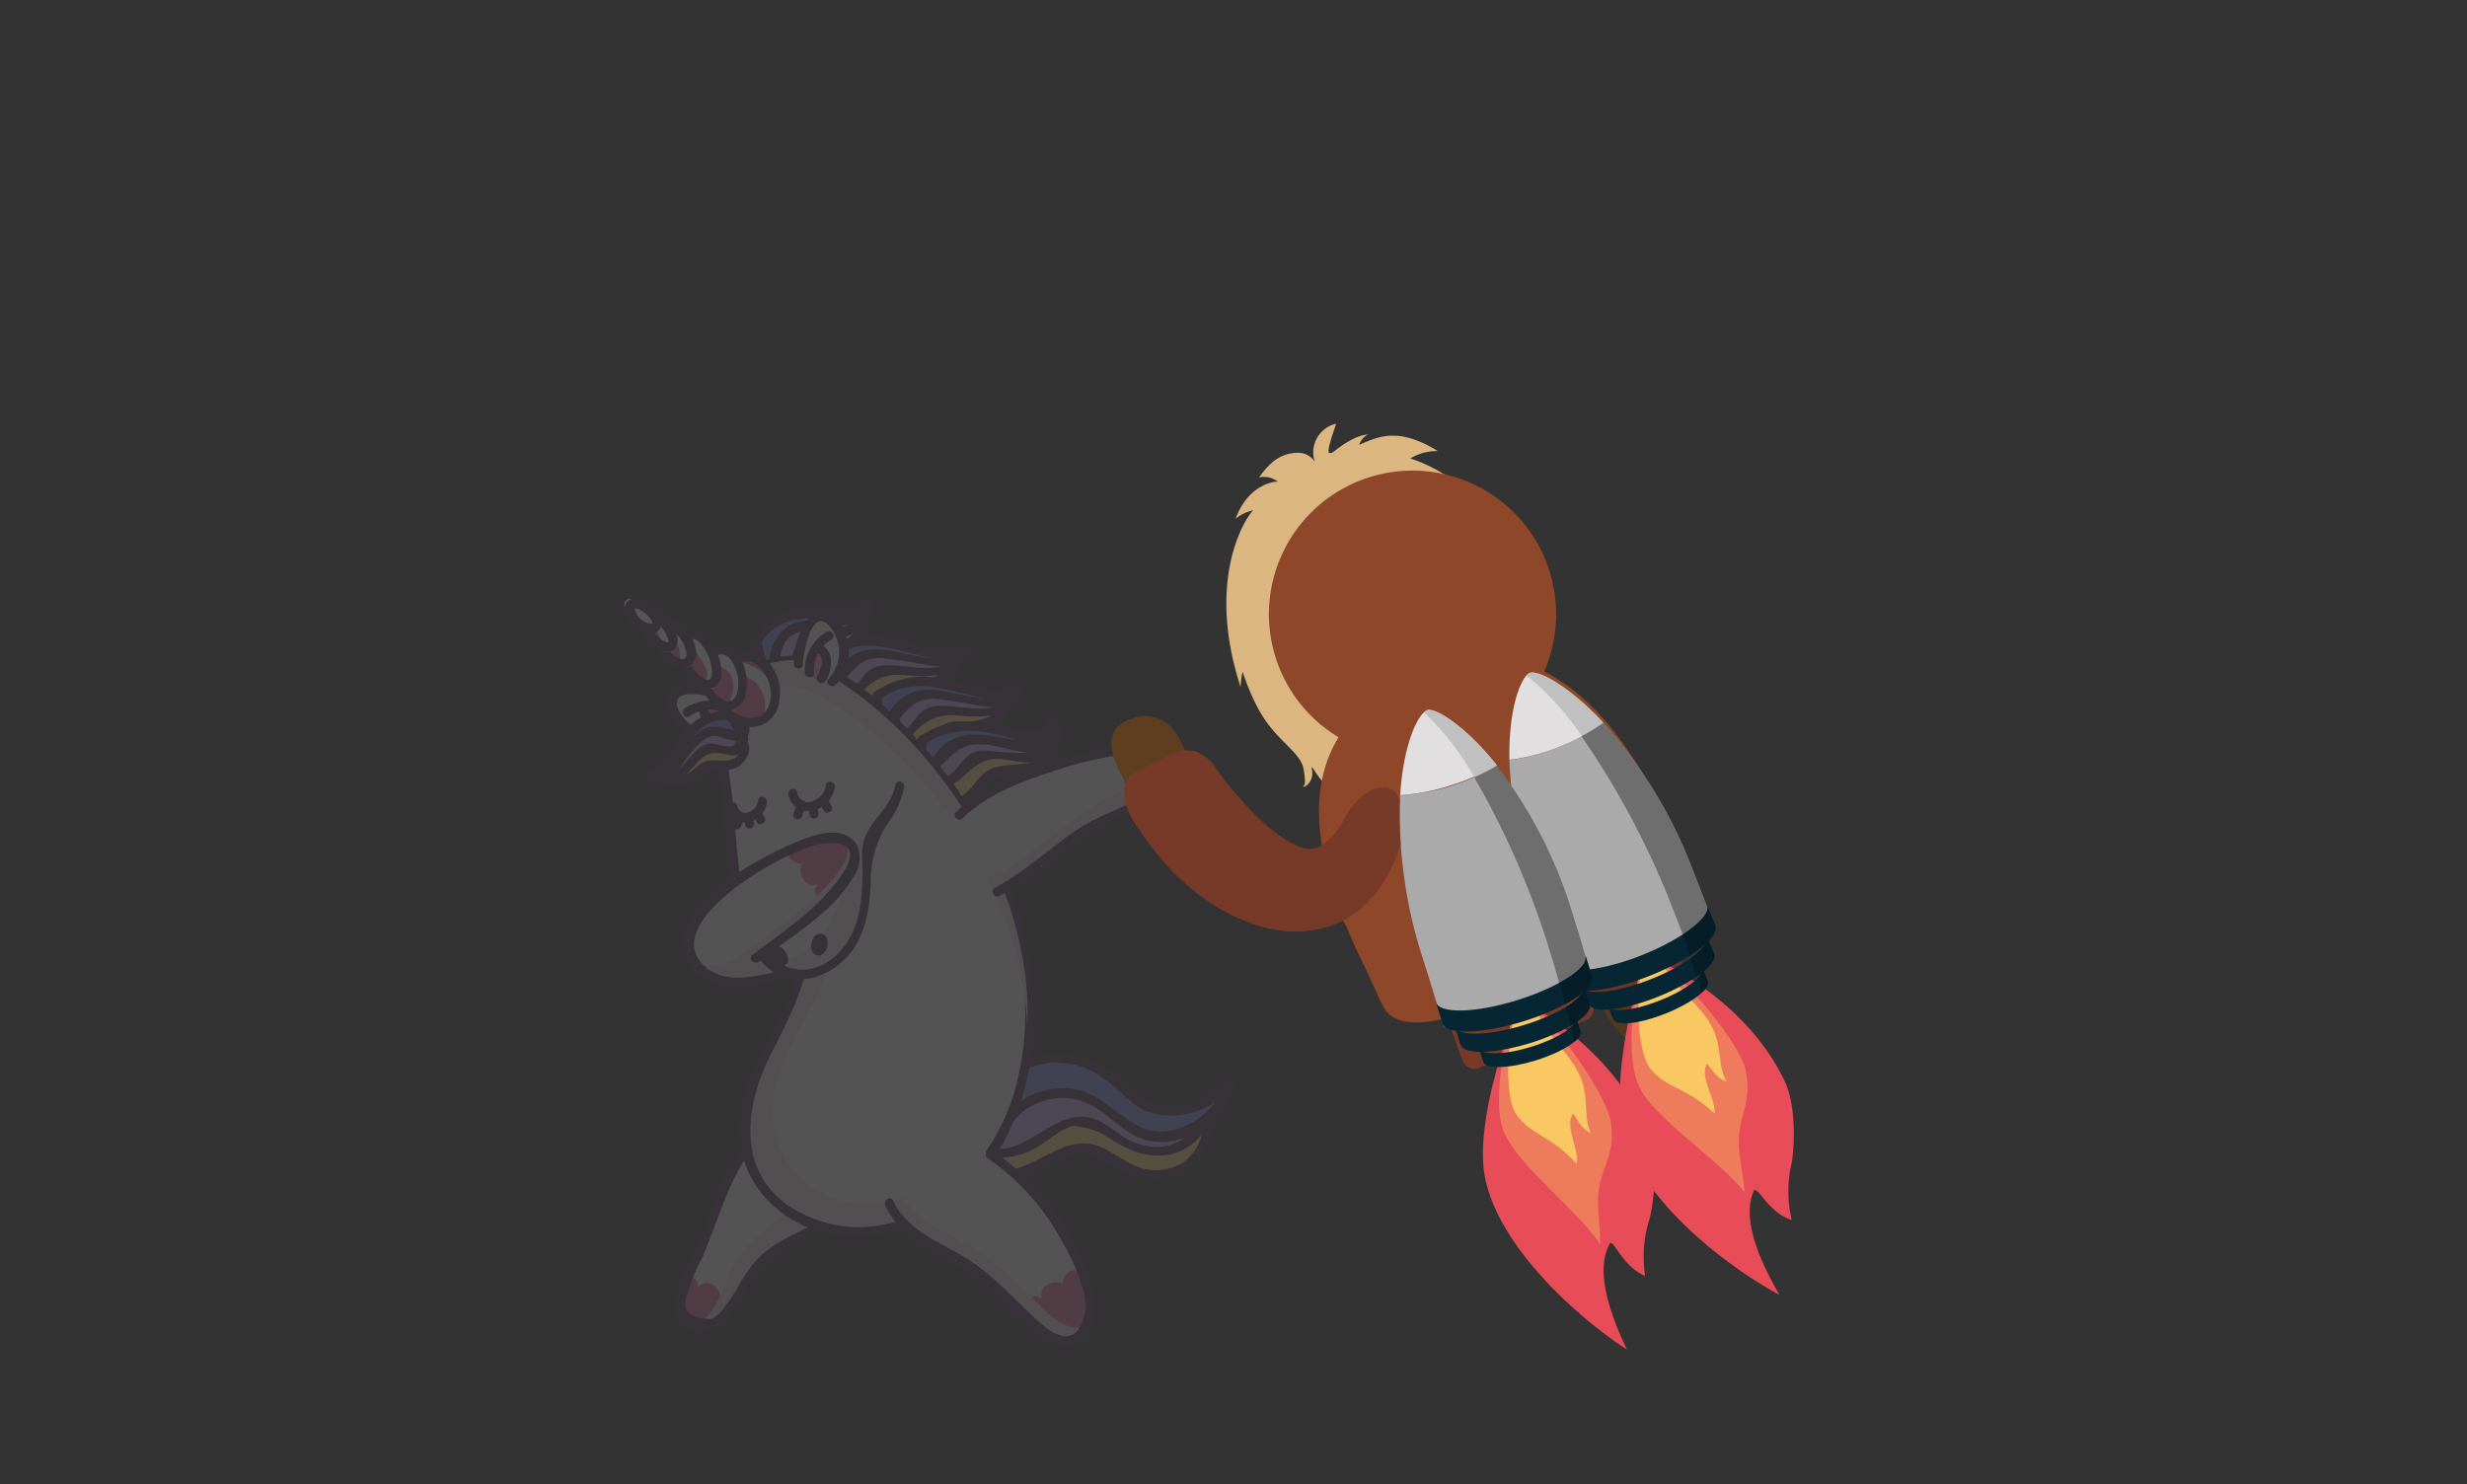 <svg id="Layer_3" data-name="Layer 3" xmlns="http://www.w3.org/2000/svg" viewBox="0 0 251 151"><rect x="0" y="0" width="251" height="151" fill="#333333" stroke="none"/><defs><style>.cls-1{opacity:0.17;}.cls-2{fill:#ffdc8e;}.cls-3{fill:#4d2d54;}.cls-4{fill:#d1a7f1;}.cls-5{fill:#8190eb;}.cls-6{fill:#fbf5f9;}.cls-7{fill:#e16d90;}.cls-8{fill:#f0d9e9;}.cls-9{fill:#ff9aa5;}.cls-10{fill:#fff;}.cls-11{fill:#54371d;}.cls-12{fill:#5e3e21;}.cls-13{fill:#dcb680;}.cls-14{fill:#6d3325;}.cls-15{fill:#783a28;}.cls-16{fill:#8f4729;}.cls-17{fill:#e84c59;}.cls-18{fill:#ee7b5c;}.cls-19{fill:#f9c862;}.cls-20{fill:#062633;}.cls-21{fill:#abaaaa;}.cls-22{fill:#e1dfe0;}.cls-23{fill:none;}.cls-24{fill:#041d26;}.cls-25{fill:#6e6e6e;}.cls-26{fill:silver;}</style></defs><title>Egle</title><g class="cls-1"><path class="cls-2" d="M81.34,69.53a2.4,2.4,0,0,0,1.19-1.18,6.26,6.26,0,0,1,.72-1.44,2.88,2.88,0,0,1,1.36-.83,11.26,11.26,0,0,0,1.88-.73A3,3,0,0,0,87.69,64,5.38,5.38,0,0,0,88,62.75c.06-.36.11-.73.16-1.1a7.6,7.6,0,0,1-3.57,2.29,14.62,14.62,0,0,0-2.86.56,5.2,5.2,0,0,0-2.1,2.06q-.34.52-.66,1a1.56,1.56,0,0,0-.3,1.22C79,69.74,80.63,69.86,81.34,69.53Z"/><path class="cls-3" d="M81.58,69.94a4.24,4.24,0,0,0,1.56-1.87c.83-1.47,2-1.5,3.28-2.14,1.69-.84,2-2.41,2.2-4.16a.47.47,0,0,0-.35-.57.46.46,0,0,0-.43.12,7.56,7.56,0,0,1-3.37,2.17,18.41,18.41,0,0,0-2.85.56,6.77,6.77,0,0,0-2.88,3.06c-1.23,2.15.51,3.59,2.73,2.87.56-.18.32-1.08-.25-.89-.75.24-2.06.36-1.84-1.24a3.78,3.78,0,0,1,.66-1,5.18,5.18,0,0,1,4-2.3A8.2,8.2,0,0,0,88.46,62l-.78-.45A6.5,6.5,0,0,1,87,64.21c-.69,1.14-2,1.08-3.1,1.62-1.49.75-1.45,2.45-2.82,3.3A.47.47,0,0,0,81.58,69.94Z"/><path class="cls-4" d="M80.09,68.63c1.07-.71.64-2.13,1.45-3A2.48,2.48,0,0,1,82.81,65c.77-.21,1.57-.3,2.35-.48a5.17,5.17,0,0,0,2.18-1,2.48,2.48,0,0,0,.91-2.14,3,3,0,0,1-1.59,1.21,9.46,9.46,0,0,1-2.86.11,11.77,11.77,0,0,0-2.22.22,4.75,4.75,0,0,0-.83.19,4.26,4.26,0,0,0-.88.44,6,6,0,0,0-1.5,1.42,3.83,3.83,0,0,0-.82,2.9,1.15,1.15,0,0,0,.89,1A2.42,2.42,0,0,0,80.09,68.63Z"/><path class="cls-3" d="M80.42,69c.67-.61.65-1.1,1-1.88.86-1.94,2.71-1.75,4.46-2.31a3.58,3.58,0,0,0,2.84-3.42c0-.37-.54-.66-.8-.33-1.57,2-4.65.9-6.88,1.5a5.67,5.67,0,0,0-3.41,2.71c-1.32,2.35-.18,5.07,2.7,3.77.54-.24.07-1-.47-.8-.63.46-1.08.34-1.37-.36-.77-.56-.79-1.27,0-2.14a5,5,0,0,1,1.67-1.77,7.4,7.4,0,0,1,4-.78c1.79,0,3.25,0,4.42-1.47l-.79-.33a3.38,3.38,0,0,1-2.17,2.49,17.84,17.84,0,0,1-1.76.39,5.79,5.79,0,0,0-2.18.65c-1.24.84-.87,2.43-1.92,3.39C79.32,68.71,80,69.35,80.42,69Z"/><path class="cls-5" d="M77.08,65.08a4.13,4.13,0,0,1,1.14-1.35,8.12,8.12,0,0,1,5.11-1.49c.92.07,1.85.1,2.77.08A3,3,0,0,0,88.44,61a2,2,0,0,1-1,1.64,3.54,3.54,0,0,1-1.27.39,30,30,0,0,1-3,.33,5.85,5.85,0,0,0-2.88.79,4.15,4.15,0,0,0-1.52,2.59,4.41,4.41,0,0,1-.24,1,1,1,0,0,1-.8.63A.82.82,0,0,1,77,68,2.91,2.91,0,0,1,77.08,65.08Z"/><path class="cls-3" d="M77.48,65.35c1.83-2.88,5-2.47,7.93-2.51a4,4,0,0,0,3.43-1.54L88,60.91c-.56,2.86-5.61,1.59-7.62,2.7a3.88,3.88,0,0,0-1.48,1.5,5,5,0,0,0-.43,1l-.15.58c-.1,1.19-.38.74-.83-1.34.23-.55-.57-1-.8-.47-.48,1.1-.88,2.73.17,3.67a1.29,1.29,0,0,0,1.81,0A1.26,1.26,0,0,0,79,68.1c.54-1,.27-2.32,1.23-3.16,1.4-1.24,3.55-1,5.29-1.26s3.06-.59,3.44-2.49a.47.47,0,0,0-.85-.36c-1.49,2-5.34.72-7.52,1.31a6.28,6.28,0,0,0-3.84,2.74C76.35,65.35,77.16,65.82,77.48,65.35Z"/><path class="cls-2" d="M87.55,72.07a2.94,2.94,0,0,0,1.72-.81,6.3,6.3,0,0,1,1.24-1.18,3.78,3.78,0,0,1,1.81-.4,14.3,14.3,0,0,0,2.36-.1,3.44,3.44,0,0,0,1.77-.94,4.82,4.82,0,0,0,.76-1.14l.51-1a9.71,9.71,0,0,1-4.78,1.16,22.1,22.1,0,0,0-3.44-.31,6.25,6.25,0,0,0-3,1.37c-.37.26-.72.54-1.07.82s-.73.64-.7,1.08C84.76,71.58,86.63,72.17,87.55,72.07Z"/><path class="cls-3" d="M87.67,72.52a5.09,5.09,0,0,0,2.12-1.17,4.34,4.34,0,0,1,2.53-1.24A18.55,18.55,0,0,0,94.68,70c1.88-.38,2.64-1.71,3.44-3.33a.46.46,0,0,0-.18-.64.47.47,0,0,0-.46,0,10.1,10.1,0,0,1-5.35,1,11.57,11.57,0,0,0-2.69-.19,8.05,8.05,0,0,0-4.61,2.59c-1.63,1.92,1,3.09,2.72,3.09a.47.47,0,0,0,0-.94c-.41,0-1.49,0-1.76-.38-.89-1.13.56-1.89,1.25-2.33,1.73-1.09,3.06-1,5-.87a11.07,11.07,0,0,0,5.88-1.13l-.64-.64c-.78,1.58-1.11,2.53-3.41,3-.76.14-1.57-.07-2.34.08-1.77.32-2.39,1.94-4.14,2.34C86.84,71.75,87.09,72.65,87.67,72.52Z"/><path class="cls-4" d="M86.38,70.84c1.43-.37,1.36-1.86,2.55-2.47a3.35,3.35,0,0,1,1.65-.27c1,0,1.9.17,2.85.22A6.71,6.71,0,0,0,96.21,68a2.47,2.47,0,0,0,1.68-1.76,3.9,3.9,0,0,1-2.19.7,13.06,13.06,0,0,1-3.32-.73,16.52,16.52,0,0,0-2.61-.43,5.6,5.6,0,0,0-1-.06,4.83,4.83,0,0,0-1.14.17,7.26,7.26,0,0,0-2.14.92,3.58,3.58,0,0,0-1.8,2.53,1.15,1.15,0,0,0,.72,1.26A3.26,3.26,0,0,0,86.38,70.84Z"/><path class="cls-3" d="M86.61,71.24a5,5,0,0,0,1.54-1.31c2.39-2.08,4-.89,6.7-1.17,1.63-.17,3-.78,3.49-2.39a.46.46,0,0,0-.68-.52c-2.55,1.5-5.63-.5-8.39-.56A6.84,6.84,0,0,0,84.54,67c-2.37,2.19-1.22,4.48,1.84,4.33.59,0,.6-1,0-.93l-.66-3.14.67-.38a5.12,5.12,0,0,1,2.38-.65,14.34,14.34,0,0,1,4.72.83,5.7,5.7,0,0,0,4.64-.38l-.69-.53c-1.1,3.26-6.09,1-8.23,1.68-1.46.49-1.69,2-3.07,2.64C85.6,70.68,86,71.48,86.61,71.24Z"/><path class="cls-5" d="M84,66.56a5.17,5.17,0,0,1,1.71-1,11.34,11.34,0,0,1,6.3,0c1.06.28,2.07.7,3.16.89a3.94,3.94,0,0,0,3.06-.56,2.08,2.08,0,0,1-1.58,1.3,5.23,5.23,0,0,1-1.58,0c-1.21-.13-2.4-.33-3.6-.56a8.29,8.29,0,0,0-3.54-.08,4.42,4.42,0,0,0-2.51,2,4.54,4.54,0,0,1-.57.94,1.21,1.21,0,0,1-1.11.36.93.93,0,0,1-.68-.55A2.55,2.55,0,0,1,84,66.56Z"/><path class="cls-3" d="M84.2,67c3.41-2.4,6.72-.86,10.28-.11a5.09,5.09,0,0,0,4-.48l-.64-.63c-1.53,2.64-6.73,0-9.15.3a4.54,4.54,0,0,0-2.51,1,4.9,4.9,0,0,0-.71.73L85,68.4c-.46,1.12-.69.6-.69-1.55.4-.45-.26-1.11-.66-.66-.82.9-1.89,2.63-.75,3.77a1.6,1.6,0,0,0,2.25,0h0c1.55-1.35,2-3.06,4.52-3a44.09,44.09,0,0,1,4.42.68c1.88.25,3.5.37,4.53-1.41a.46.46,0,0,0-.18-.64.47.47,0,0,0-.46,0c-2.56,1.51-5.91-.65-8.63-.83a8.23,8.23,0,0,0-5.61,1.42C83.25,66.5,83.71,67.35,84.2,67Z"/><path class="cls-2" d="M92.93,76.22a2.94,2.94,0,0,0,1.72-.81,6.6,6.6,0,0,1,1.24-1.18,3.78,3.78,0,0,1,1.81-.4,14.3,14.3,0,0,0,2.36-.1,3.51,3.51,0,0,0,1.78-.94,5.35,5.35,0,0,0,.75-1.14c.18-.34.34-.68.51-1a9.71,9.71,0,0,1-4.78,1.16,20.93,20.93,0,0,0-3.44-.29,6.25,6.25,0,0,0-3,1.37c-.36.26-.72.54-1.06.82s-.74.64-.71,1.08C90.14,75.73,92,76.35,92.93,76.22Z"/><path class="cls-3" d="M93,76.67a5.15,5.15,0,0,0,2.12-1.14,4.23,4.23,0,0,1,2.53-1.24A18.55,18.55,0,0,0,100,74.2c1.88-.38,2.64-1.71,3.44-3.33a.46.46,0,0,0-.18-.64.47.47,0,0,0-.46,0,10,10,0,0,1-5.34,1A11.66,11.66,0,0,0,94.8,71a8.15,8.15,0,0,0-4.61,2.56c-1.63,1.92,1,3.09,2.72,3.09a.47.47,0,0,0,0-.94c-.4,0-1.48,0-1.76-.38-.89-1.13.56-1.89,1.26-2.33,1.72-1.09,3.06-1,5-.87A11.07,11.07,0,0,0,103.29,71l-.63-.64c-.79,1.58-1.12,2.53-3.41,3-.76.14-1.57-.07-2.34.08-1.78.32-2.4,1.94-4.14,2.34C92.22,75.9,92.47,76.8,93,76.67Z"/><path class="cls-4" d="M91.76,75c1.43-.37,1.36-1.86,2.56-2.47A3.31,3.31,0,0,1,96,72.25c1,0,1.9.17,2.85.22a6.71,6.71,0,0,0,2.78-.31,2.47,2.47,0,0,0,1.68-1.76,3.83,3.83,0,0,1-2.19.7,13.46,13.46,0,0,1-3.31-.75,16.65,16.65,0,0,0-2.62-.43,5.6,5.6,0,0,0-1-.06,4.78,4.78,0,0,0-1.12.19,7.26,7.26,0,0,0-2.14.92A3.59,3.59,0,0,0,89,73.52a1.15,1.15,0,0,0,.72,1.26A3.3,3.3,0,0,0,91.76,75Z"/><path class="cls-3" d="M92,75.35c.77-.35.94-.8,1.53-1.31,2.39-2.08,4-.89,6.7-1.17,1.63-.17,3-.78,3.49-2.39a.46.46,0,0,0-.68-.52c-2.55,1.46-5.64-.49-8.39-.56A6.84,6.84,0,0,0,90,71.08c-2.37,2.19-1.21,4.48,1.84,4.33a.47.47,0,0,0,0-.93l-.68-3.13.66-.38a5.08,5.08,0,0,1,2.38-.62,14.4,14.4,0,0,1,4.73.83,5.68,5.68,0,0,0,4.63-.38l-.69-.53c-1.09,3.26-6.08,1-8.23,1.68-1.45.49-1.68,2-3.06,2.64C91,74.83,91.45,75.63,92,75.35Z"/><path class="cls-5" d="M89.35,70.71a5.17,5.17,0,0,1,1.71-1,11.25,11.25,0,0,1,6.3,0c1.06.28,2.08.7,3.16.89a4,4,0,0,0,3.07-.56,2.1,2.1,0,0,1-1.59,1.3,5.23,5.23,0,0,1-1.58,0c-1.21-.13-2.4-.33-3.59-.56a8.29,8.29,0,0,0-3.54-.08,4.4,4.4,0,0,0-2.52,2,4.54,4.54,0,0,1-.57.94,1.21,1.21,0,0,1-1.11.36.89.89,0,0,1-.66-.6A2.53,2.53,0,0,1,89.35,70.71Z"/><path class="cls-3" d="M89.58,71.11c3.41-2.4,6.73-.86,10.28-.11a5.09,5.09,0,0,0,4-.48l-.63-.63c-1.54,2.64-6.73,0-9.16.3a4.54,4.54,0,0,0-2.51,1,4.41,4.41,0,0,0-.7.73l-.45.63c-.46,1.12-.69.6-.69-1.55.4-.45-.26-1.11-.66-.66-.82.9-1.88,2.63-.75,3.77a1.62,1.62,0,0,0,2.26,0c1.54-1.35,2-3.06,4.52-3a43.89,43.89,0,0,1,4.41.68c1.89.25,3.5.37,4.53-1.41a.46.46,0,0,0-.18-.64.47.47,0,0,0-.46,0c-2.56,1.51-5.91-.65-8.63-.83a8.16,8.16,0,0,0-5.65,1.44C88.63,70.65,89.09,71.46,89.58,71.11Z"/><path class="cls-2" d="M97.89,81.61a3.52,3.52,0,0,0,.88-.6c.51-.5.85-1.13,1.32-1.66,1.2-1.37,3-.72,4.55-1a4,4,0,0,0,2.39-1.7,2.48,2.48,0,0,0,.3-.49,3.21,3.21,0,0,0-.14-2.14,5.82,5.82,0,0,1,0,1.18.73.73,0,0,1-.19.33c-.1.1-.26.35-.39.42a7,7,0,0,1-3.74.43,22.09,22.09,0,0,0-3.44-.3,6.44,6.44,0,0,0-3,1.37l-1.06.82c-.71.58-1.5,1.5-1,2.47a2.1,2.1,0,0,0,1.15,1A3.19,3.19,0,0,0,97.89,81.61Z"/><path class="cls-3" d="M98.12,82c1.06-.59,1.42-1.59,2.3-2.34,1.52-1.3,3.47-.41,5.13-1.16a3.61,3.61,0,0,0,2.1-4.61c-.13-.5-1-.42-.91.12.24,3.26-4.9,1.53-6.85,1.59A7.91,7.91,0,0,0,95,77.94c-2.75,2.51-.13,5.09,3,4.12.57-.18.33-1.08-.25-.9-2.5-1.35-2.86-2.46-1.09-3.3l.68-.47c1.62-1,2.76-.84,4.57-.65a13,13,0,0,0,3.41.09c1.79-.3,2.47-1,2.34-2.81l-.92.12c1.22,4.53-3.48,3.21-5.69,4-1.55.58-2,2.25-3.41,3C97.13,81.5,97.6,82.35,98.12,82Z"/><path class="cls-4" d="M96.34,79.57c1.44-.37,1.37-1.85,2.56-2.47a3.23,3.23,0,0,1,1.65-.26c1,0,1.89.16,2.84.22s2.35.16,3.2-.52a2,2,0,0,0,.73-1.29,3.74,3.74,0,0,0-.17-1.25,3.14,3.14,0,0,1,0,.75,1.07,1.07,0,0,1-.31.67c-.5.47-1.49.28-2.1.18-.81-.14-1.6-.43-2.4-.64a16.54,16.54,0,0,0-2.61-.44c-.34,0-.67-.06-1-.06a5.42,5.42,0,0,0-1.14.18,6.67,6.67,0,0,0-2.14.92,3.58,3.58,0,0,0-1.8,2.55,1.12,1.12,0,0,0,.72,1.24A3.33,3.33,0,0,0,96.34,79.57Z"/><path class="cls-3" d="M96.58,80c1.49-.66,2.26-2.23,4-2.67,1.5-.38,3.32.53,4.9.19,1.92-.41,2.56-1.8,2.15-3.61a.47.47,0,0,0-.92.12c0,1.11-1.09,1.18-1.8,1.15a10.73,10.73,0,0,1-2-.53,15.81,15.81,0,0,0-3.13-.56,6.86,6.86,0,0,0-5.19,1.61c-2.41,2.18-1.3,4.51,1.79,4.37.6,0,.6-1,0-.93C95,77.42,94.85,76.35,96,75.77a5.58,5.58,0,0,1,1.7-.69,8.81,8.81,0,0,1,3.65.14,38.79,38.79,0,0,0,3.83.92c1.64.14,2.45-.44,2.41-2.14l-.91.12c.88,3.88-5.81,2-7.13,2.3-1.78.43-1.88,2-3.46,2.75C95.56,79.41,96,80.22,96.58,80Z"/><path class="cls-5" d="M93.93,75.29a4.85,4.85,0,0,1,1.71-1,11.11,11.11,0,0,1,6.31,0,16.91,16.91,0,0,0,3.78.89,1.12,1.12,0,0,0,1-.46,1.15,1.15,0,0,0,.2-.78,1.18,1.18,0,0,0-.28-.89c.08-.07.2,0,.27.07a1.89,1.89,0,0,1,.55,1.8c-.32,1.19-1.52,1.1-2.49,1-1.21-.13-2.41-.34-3.6-.56a8.15,8.15,0,0,0-3.51,0,4.45,4.45,0,0,0-2.51,2,4.58,4.58,0,0,1-.58.94,1.22,1.22,0,0,1-1.1.37,1,1,0,0,1-.67-.6A2.57,2.57,0,0,1,93.93,75.29Z"/><path class="cls-3" d="M94.17,75.69c2.3-1.61,5-1.51,7.65-.86,1.24.3,2.72,1.09,4,.89a1.78,1.78,0,0,0,1.56-2,1.75,1.75,0,0,0-.33-.84l-.52.69c.06,1.49-.36,2.15-1.25,2a7.39,7.39,0,0,1-1.14-.14c-.89-.12-1.76-.29-2.64-.43a10.61,10.61,0,0,0-2.92-.23,4.7,4.7,0,0,0-2.5,1,4.46,4.46,0,0,0-.71.73l-.44.64c-.46,1.12-.7.6-.7-1.56.41-.44-.25-1.1-.66-.66-.9,1-2.12,3.43-.16,4.16A1.61,1.61,0,0,0,95,78.75c.21-.16.29-.43.48-.62,1.9-1.78,2.38-2.58,5-2.34,1.74.16,5.59,1.73,7.08.12.85-.91.53-2.9-.73-3.22a.46.46,0,0,0-.57.33.47.47,0,0,0,0,.35c1.11,2-4.89.39-5.1.35a13.89,13.89,0,0,0-2.41-.27,8,8,0,0,0-5.07,1.44C93.21,75.23,93.68,76,94.17,75.69Z"/><path class="cls-2" d="M101.88,119.6a7.86,7.86,0,0,0,2.59-.38c1.64-.59,3-2,4.71-2.39,1.93-.5,3.16.6,4.76,1.63a7.3,7.3,0,0,0,3.44,1,5.12,5.12,0,0,0,2.76-.41,5.58,5.58,0,0,0,2.45-3,19.33,19.33,0,0,0,1-4.1A7.43,7.43,0,0,1,115,115.2c-1.24-.45-2.06-1.47-3.17-2.15a6.2,6.2,0,0,0-4.3-.38,14.5,14.5,0,0,0-2.35.52c-.42.14-.83.32-1.24.5a13.51,13.51,0,0,0-2.67,1.38c-.38.28-.72.62-1.12.87a2.65,2.65,0,0,0-.91,1C97.9,119.19,100.53,119.6,101.88,119.6Z"/><path class="cls-3" d="M101.88,120.07c2.45-.1,3.8-1.07,5.93-2.15,3.29-1.67,5.57,1.43,8.68,1.92,5.26.82,6.78-3.38,7.51-7.78a.47.47,0,0,0-.85-.36c-1.87,2.58-4.92,4.18-8.08,3-1.64-.64-2.67-2.13-4.42-2.54-2.56-.58-5.64.43-7.93,1.55-1.48.72-4.66,2.34-4.34,4.49.24,1.62,2.17,1.86,3.5,1.91a.47.47,0,0,0,0-.93,3.63,3.63,0,0,1-1.46-.18c-2.29-1.6.42-3,1.22-3.59a12.7,12.7,0,0,1,4-1.86c1.81-.53,4.15-.93,5.9-.08,1.2.58,2,1.68,3.23,2.18,3.53,1.38,7.14-.59,9.2-3.44l-.85-.36c-.53,3.21-1.14,7-5.25,7.2-2.53.15-3.93-1.54-6-2.39-3.52-1.41-6.48,2.38-9.93,2.52A.45.45,0,1,0,101.88,120.07Z"/><path class="cls-4" d="M100.63,117.28a6.27,6.27,0,0,0,5.07-1.22c1.29-.85,2.78-2,4.33-2.07s2.47,1.06,3.61,1.81a7.6,7.6,0,0,0,4.1,1.3,5.56,5.56,0,0,0,4.07-1.56,11.62,11.62,0,0,0,2.22-4.39c-1.71,1.49-3.75,2.72-5.88,2.51-2.84-.28-5.05-3-7.75-4.08a8.27,8.27,0,0,0-5.53-.13,13.06,13.06,0,0,0-4.11,2.16,4.5,4.5,0,0,0-1.65,3.65A1.85,1.85,0,0,0,100.63,117.28Z"/><path class="cls-3" d="M100.5,117.73a7.82,7.82,0,0,0,5.83-1.54c.77-.49,2-1.52,2.9-1.6a6.82,6.82,0,0,1,3.49,1.13,12.6,12.6,0,0,0,3.31,1.63c4.69,1.13,7.09-2.08,8.49-6,.17-.48-.45-.72-.78-.46-2.46,2-5.11,3.09-8.11,1.41-1.44-.8-2.68-1.93-4.16-2.69a9.05,9.05,0,0,0-7.55-.23c-2,.76-4.19,2-4.92,4.1-.62,1.81-.45,3.49,1.4,4.27.55.23,1-.57.47-.8-3.35-1.42.31-5,1.74-5.91a9.41,9.41,0,0,1,5.08-1.46c3.06.06,5,2.11,7.47,3.53,3.42,2,6.36.8,9.24-1.56l-.78-.45c-1.26,3.59-3.67,6.6-7.87,5.28-1.66-.53-2.81-1.94-4.41-2.52-3.81-1.36-6.55,3.66-10.58,3C100.17,116.74,99.91,117.64,100.5,117.73Z"/><path class="cls-5" d="M107.4,107.66a8.6,8.6,0,0,1,5.21,1.44c1.07.81,1.88,1.86,2.88,2.77a4.89,4.89,0,0,0,3.28,1.15,7.27,7.27,0,0,0,6.41-3,7.81,7.81,0,0,1-7.09,5.58c-3.54.24-5.64-4.16-9.07-4.46a7.63,7.63,0,0,0-5.49,1.67c-1,.75-1.73,2.14-2.79,2.63a1.42,1.42,0,0,1-1.7-.3c-1.71-2.1,2.89-5.69,4.17-6.43A8.66,8.66,0,0,1,107.4,107.66Z"/><path class="cls-3" d="M107.4,108.12c3.52.09,5,1.56,7.4,3.73a5.6,5.6,0,0,0,3.09,1.55,8,8,0,0,0,7.62-3l-.78-.45a7.45,7.45,0,0,1-5.25,5c-2.26.61-3.91-.33-5.64-1.66-2-1.52-3.65-2.79-6.27-2.54a7.81,7.81,0,0,0-4.92,2.29c-1,.93-.62,1.47-2.12.57s-.92-1,0-2.06a12.07,12.07,0,0,1,1.43-1.34,9.05,9.05,0,0,1,5.41-2.09c.6,0,.6-1,0-.93a10.75,10.75,0,0,0-8.73,5.33c-1.18,2.3.6,4.58,3,3,1.12-.78,1.77-2.06,3-2.79a6.37,6.37,0,0,1,6.87,0c1.81,1.11,3.24,2.93,5.42,3.36,3.91.77,7.6-2.3,8.75-5.82.14-.42-.48-.82-.78-.45a7,7,0,0,1-5.29,2.82c-2.7.13-4-1.51-5.86-3.14a9.21,9.21,0,0,0-6.3-2.23.46.46,0,0,0-.26.61A.49.49,0,0,0,107.4,108.12Z"/><path class="cls-6" d="M71.08,127.57c-1,2-2.53,5-1.48,6.79,1,1.6,3.13.37,4.05-.61a13.3,13.3,0,0,0,1.83-2.81c2-3.6,5.19-5.13,8.74-6.85,2.08-1,4.38-2.67,4.37-5.23,0-5.16-7.11-5.74-10.58-3.89-2,1.08-2.85,3.38-3.75,5.33s-1.81,4.24-2.75,6.36C71.39,126.93,71.25,127.24,71.08,127.57Z"/><path class="cls-7" d="M73.65,133.75A9.33,9.33,0,0,0,74.87,132a1,1,0,0,0-.39-.32,1.54,1.54,0,0,0-1.35.18c.26-.12-.2-.81-.3-.9a1.59,1.59,0,0,0-1-.43c-.17,0-.89.24-.76.54-.09-.21,0-.45-.13-.65a.68.68,0,0,0-.4-.36A1,1,0,0,0,70,130c-.63,1.57-1,3.22-.35,4.35C70.55,136,72.73,134.73,73.65,133.75Z"/><path class="cls-8" d="M84.3,114.27a4.44,4.44,0,0,1,1,2.33c.34,2.53-1.72,4.48-3.65,5.75-3.29,2.18-6.29,4.13-7.76,8a13,13,0,0,1-1.44,3A4.5,4.5,0,0,1,70.12,135c1.07.42,2.57-.5,3.3-1.27a13.66,13.66,0,0,0,1.82-2.81c2-3.6,5.19-5.13,8.74-6.85,2.08-1,4.38-2.67,4.38-5.23S86.54,114.82,84.3,114.27Z"/><path class="cls-3" d="M70.68,127.35c-.91,1.86-2.89,5.17-1.49,7.25,1.09,1.61,3.06,1,4.33-.08a12.15,12.15,0,0,0,2.36-3.33,13.89,13.89,0,0,1,5.42-5.09c2.49-1.41,5.79-2.34,7.2-5.07,2.34-4.53-2.44-7.54-6.42-7.47-7.47.13-8.78,8.25-11.4,13.79-.26.54.55,1,.8.47C73.3,124,74.79,116.7,79.16,115c4-1.57,12.06,1,7.89,6.47-2.4,3.12-7.25,3.78-10,6.67-1.36,1.39-2,3.18-3.21,4.68a3.89,3.89,0,0,1-1.41,1.38c-2.35,0-3.18-.86-2.47-2.59a17.64,17.64,0,0,1,1.57-3.78C71.74,127.27,70.94,126.8,70.68,127.35Z"/><path class="cls-6" d="M80.25,99.12q-.34.1-.69.18c-2.16.47-6.1,1.06-8-.48A3.6,3.6,0,0,1,70.62,95a4.13,4.13,0,0,1,2.72-2.32c2.82-1.12,6.23-1.77,9-.14A3.15,3.15,0,0,1,83.82,96C83.45,97.73,81.84,98.66,80.25,99.12Z"/><path class="cls-8" d="M80.35,99.12l-.7.18c-2.16.47-6.09,1.06-8-.48a3.59,3.59,0,0,1-1-3.79,4.2,4.2,0,0,1,2.72-2.32c2.82-1.12,6.23-1.77,9-.14A3.15,3.15,0,0,1,83.85,96C83.54,97.73,81.93,98.66,80.35,99.12Z"/><path class="cls-6" d="M80.71,67.18a9.27,9.27,0,0,0-4.61,1.36c-3.66,1.82-2.29,5.38-.56,8.13,1.28,2,2.89,3.84,4,6a21.79,21.79,0,0,1,2.23,7,23.19,23.19,0,0,1-2.35,14.85c-2.39,4.27-5.13,9-3.17,14,1.63,4.15,5.64,6.39,10,6.69,10,.71,16.17-7.51,18-16.47,3-15.39-7.54-33.39-20.89-40.75A5.83,5.83,0,0,0,80.71,67.18Z"/><path class="cls-8" d="M90.45,122.35c-4.15,1.16-9.52-1.52-11.14-5.68-2-5,.78-9.74,3.17-14a23.22,23.22,0,0,0,2.35-14.84,21.79,21.79,0,0,0-2.23-7c-1.15-2.11-2.76-3.93-4-6-1.45-2.29-2.63-5.15-.87-7.09-.51.21-1,.46-1.59.73-3.65,1.82-2.29,5.38-.55,8.13,1.28,2,2.89,3.84,4,6a22.12,22.12,0,0,1,2.23,7,23.19,23.19,0,0,1-2.35,14.85c-2.39,4.27-5.13,9-3.18,14,1.63,4.15,5.65,6.39,9.95,6.69a14.71,14.71,0,0,0,10.17-3C94,121.15,92.94,121.66,90.45,122.35Z"/><path class="cls-3" d="M80.71,66.71c-3.38.1-7.84,2-7.33,6A13.1,13.1,0,0,0,76,78.18c2.14,3.06,4.07,5.77,5,9.49a24.9,24.9,0,0,1,.19,11c-.82,3.8-3,6.84-4.56,10.34-1.83,4.27-2.1,9.07,1.14,12.75,6.11,6.91,17.14,4.09,22.25-2.41,6.19-7.86,6.28-18.82,3.1-27.91a46.3,46.3,0,0,0-8.76-15c-3.24-3.71-8.37-9-13.48-9.71-.59-.09-.84.81-.25.9,4.22.6,8.38,4.59,11.25,7.5A45.64,45.64,0,0,1,99.78,86c4.11,7.84,6,17.23,3.19,25.82S91,128.12,81.58,123.47c-6.55-3.23-6.11-10.3-3.25-16,2-3.93,3.8-7.31,4.18-11.79a23.87,23.87,0,0,0-3-14.21c-1.26-2.08-2.94-3.9-4.09-6-.83-1.55-1.39-2.91-.7-4.58.89-2.18,3.78-3.16,6-3.23A.45.45,0,0,0,80.71,66.71Z"/><path class="cls-6" d="M89.53,83.9c6.33-7-3.77-14.56-10.16-15.44a7,7,0,0,0-3.31.2c-2.54.93-2.54,4.11-2.5,6.41a73.31,73.31,0,0,0,.63,8c.45,4.09.58,7.91,2.16,11.78a7.42,7.42,0,0,0,2.77,3.79c2.59,1.54,6.13-.19,7.61-2.82S88.19,90,88.15,87a4.15,4.15,0,0,1,.2-1.61A5.66,5.66,0,0,1,89.53,83.9Z"/><path class="cls-8" d="M75.94,71.28a9.22,9.22,0,0,1,4.62-1.37,6,6,0,0,1,2.6.82C94.56,77,103.93,91,104.53,104.55c.65-14.35-9.2-29.87-21.37-36.56a5.83,5.83,0,0,0-2.6-.81,9.31,9.31,0,0,0-4.62,1.36,3.77,3.77,0,0,0-2.09,4.87A3.93,3.93,0,0,1,75.94,71.28Z"/><path class="cls-8" d="M88.53,84.76A5.63,5.63,0,0,0,87,86a4.09,4.09,0,0,0-.55,1.52c-.64,3-1.34,6-3.36,8.28A7,7,0,0,1,78.32,98a4.79,4.79,0,0,0,.87.67c2.6,1.54,6.13-.19,7.61-2.82S88.26,90,88.22,87a4.18,4.18,0,0,1,.2-1.61A5.81,5.81,0,0,1,89.6,83.9l.11-.12A10.06,10.06,0,0,1,88.53,84.76Z"/><path class="cls-8" d="M73.89,79.44c.27-2.3.57-4.6,1.06-6.87a12.51,12.51,0,0,1,1.34-4h-.14c-2.54.93-2.55,4.11-2.51,6.41C73.66,76.53,73.76,78,73.89,79.44Z"/><path class="cls-3" d="M75.83,68.26c-4.2,2.09-2.72,8.89-2.35,12.55.53,5.31.3,13.12,4.24,17.28,2.77,2.93,7.19,1.4,9.19-1.66,1.41-2.17,1.65-4.86,1.71-7.39a10.39,10.39,0,0,1,2-5.69A9.4,9.4,0,0,0,92,80.1c.12-.58-.78-.83-.89-.24-.47,2.34-2.28,3.31-3.09,5.32-.48,1.19-.23,2.63-.26,3.86-.06,2.49-.27,5.14-1.82,7.19-2.43,3.22-6.32,3.38-8.5-.27-2.42-4-2.36-9.47-2.84-14-.36-3.38-2.07-11,1.77-12.9.54-.26.06-1.07-.47-.8Z"/><path class="cls-6" d="M116.46,76.27a8,8,0,0,1,1.81.3,2.31,2.31,0,0,1,1,.53c1,.92.19,2.71-.66,3.41A10.4,10.4,0,0,1,115.14,82c-3.08,1-5.65,3-8.21,4.94-2.13,1.59-5.92,5-8.8,4.59-2.26-.34-2.85-3-2.48-4.92.67-3.43,3.53-5.38,6.54-6.69A46.33,46.33,0,0,1,110,77.2,22.23,22.23,0,0,1,116.46,76.27Z"/><path class="cls-7" d="M119.29,77.09a2.44,2.44,0,0,0-1-.54,8,8,0,0,0-1.81-.3,12.74,12.74,0,0,0-2.83.16v.2c.1.51.62.81,1.09,1-.28-.14-.56.73-.57.88a1.82,1.82,0,0,0,.31,1.15c.11.15.81.6,1,.28-.11.22-.35.34-.47.56a.86.86,0,0,0,0,.59,1.07,1.07,0,0,0,.6.74,8.81,8.81,0,0,0,3.07-1.35C119.48,79.79,120.26,78,119.29,77.09Z"/><path class="cls-8" d="M101.15,90.93a36,36,0,0,0,5.8-4C109.51,85,112.08,83,115.17,82a10.44,10.44,0,0,0,3.46-1.49c.77-.63,1.48-2.16.89-3.13a3.41,3.41,0,0,1-.89,1.27,10.44,10.44,0,0,1-3.46,1.49c-3.09,1-5.66,3-8.22,4.94-1.6,1.19-4.13,3.43-6.51,4.28"/><path class="cls-6" d="M83.74,85.35a3,3,0,0,1,2.4.26c4.2,2.82-6.74,9.88-8.68,11.47A11.34,11.34,0,0,1,75,98.76a3.75,3.75,0,0,1-2.94.09,3.54,3.54,0,0,1-1.76-3.74c.31-2.24,2.44-3.68,4.13-4.9C77.12,88.24,80.41,86,83.74,85.35Z"/><path class="cls-7" d="M86.14,85.57a3,3,0,0,0-2.4-.26,15.4,15.4,0,0,0-3.59,1.29,1.18,1.18,0,0,0,.19.7,1.7,1.7,0,0,0,1.37.6c-.31,0-.27.88-.23,1a1.84,1.84,0,0,0,.69,1c.17.1,1,.28,1-.07,0,.24-.22.44-.25.68a.8.8,0,0,0,.18.57,1.14,1.14,0,0,0,1.19.48C86.65,89.35,88.18,86.93,86.14,85.57Z"/><path class="cls-8" d="M86.15,85.57h-.09c1.71,3.17-7.64,9.23-9.42,10.69a11.34,11.34,0,0,1-2.49,1.68,3.73,3.73,0,0,1-2.93.13l-.36-.2a2.83,2.83,0,0,0,1.19,1,3.73,3.73,0,0,0,3-.15A11.34,11.34,0,0,0,77.52,97C79.41,95.45,90.35,88.35,86.15,85.57Z"/><path class="cls-6" d="M73.9,70.88a10.46,10.46,0,0,0-2.63-.77,3.68,3.68,0,0,0-2.62.57.81.81,0,0,0-.33.38.79.79,0,0,0,0,.43,3.6,3.6,0,0,0,.93,1.75,5.44,5.44,0,0,0,2.19,1.57A3.37,3.37,0,0,0,74,74.7"/><path class="cls-3" d="M74,70.43a7.15,7.15,0,0,0-4.59-.65c-1,.3-1.8.89-1.55,2A4.94,4.94,0,0,0,74,75.21l.33-.1c.54-.24.07-1-.47-.8A4,4,0,0,1,68.93,72c-.68-2.42,3.91-1,4.85-.61.56.21.8-.69.25-.9Z"/><path class="cls-9" d="M73.36,71.94a4.83,4.83,0,0,1,.81.35.45.45,0,0,1,.27.3,1.34,1.34,0,0,1,0,.84.33.33,0,0,1-.07.13.54.54,0,0,1-.16.1,1.63,1.63,0,0,1-.76,0,3.7,3.7,0,0,1-.73-.25,2.75,2.75,0,0,1-.8-.54,1.14,1.14,0,0,1-.34-1c0-.16.28-.12.42-.12h.64A2.94,2.94,0,0,1,73.36,71.94Z"/><path class="cls-3" d="M74.19,73.17A3.4,3.4,0,0,1,73,73.09c-.37-.12-1-.5-.94-1s-.76-.83-.9-.24A1.68,1.68,0,0,0,72,73.67a3.43,3.43,0,0,0,2.13.43c.59,0,.6-1,0-.93Z"/><path class="cls-3" d="M74.41,71.86a4.51,4.51,0,0,0-4.73.21c-.49.33,0,1.14.47.8a3.56,3.56,0,0,1,3.79-.2C74.47,73,74.94,72.15,74.41,71.86Z"/><path class="cls-7" d="M78.5,72.35c1.06-1.83-.08-5.6-2.6-5.46a3.39,3.39,0,0,0-3,3.78,3.1,3.1,0,0,0,.08.42c.7,2.26,4.11,3.59,5.46,1.26Z"/><path class="cls-10" d="M79,72.56a4.57,4.57,0,0,0-.9-3.57,5,5,0,0,0-3.65-1.73c-.79-.1-.78,1.14,0,1.24a3.72,3.72,0,0,1,2.62,1.18,3.27,3.27,0,0,1,.73,2.55C77.7,73,78.9,73.35,79,72.56Z"/><path class="cls-3" d="M78.9,72.57a4.75,4.75,0,0,0-.74-5.22,3.15,3.15,0,0,0-4.46,0,3.51,3.51,0,0,0-.44.56A3.72,3.72,0,0,0,74,73.11l.11.08c1.53,1.12,3.77,1.12,4.8-.65a.46.46,0,1,0-.8-.47c-.8,1.39-2.55,1.13-3.63.23a2.8,2.8,0,0,1-.41-3.94l.15-.17c2.5-2.78,5.13,1.5,3.89,3.88C77.82,72.63,78.63,73.1,78.9,72.57Z"/><path class="cls-7" d="M75.3,70.88c.61-1.53-.26-4.8-1.88-4.78-1.25,0-2.1,1.92-1.68,3.5.52,2,2.76,3.24,3.55,1.3Z"/><path class="cls-10" d="M75.56,71.35a3.78,3.78,0,0,0-.36-3.57A3.67,3.67,0,0,0,72,66.42a.62.62,0,1,0,0,1.24,2.46,2.46,0,0,1,2.3.93A2.67,2.67,0,0,1,74.36,71C74.06,71.76,75.26,72.08,75.56,71.35Z"/><path class="cls-3" d="M75.75,71A5.07,5.07,0,0,0,75,66.48,1.9,1.9,0,0,0,72.37,66a1.93,1.93,0,0,0-.65.79,3.92,3.92,0,0,0,.88,4.89,1.91,1.91,0,0,0,2.71,0A2,2,0,0,0,75.8,71c.22-.55-.68-.8-.9-.25-.52,1.3-1.86.27-2.32-.48a2.86,2.86,0,0,1,.29-3.44c1-.84,1.71.51,2,1.3a4.12,4.12,0,0,1,.07,2.62C74.65,71.35,75.55,71.55,75.75,71Z"/><path class="cls-7" d="M72.91,68.6c.13-1.48-1.27-4.33-2.5-4.09-1,.2-1.17,2-.49,3.41.83,1.7,2.83,2.56,3,.69Z"/><path class="cls-10" d="M69.66,65.78a3,3,0,0,1,1.71,1.36c.23.37.82,1.45.46,1.89-.51.61.36,1.49.88.88,1.51-1.83-.88-4.86-2.72-5.33a.62.62,0,1,0-.33,1.2Z"/><path class="cls-3" d="M73.38,68.58a5.47,5.47,0,0,0-1.66-4c-1.07-1-2.34-.4-2.6,1A4.23,4.23,0,0,0,71,69.79a1.47,1.47,0,0,0,2.39-1.21c0-.59-.88-.59-.93,0-.1,1.13-1.2.34-1.61-.13a3.15,3.15,0,0,1-.72-3c.45-1.08,1.35.21,1.65.73a4.69,4.69,0,0,1,.68,2.45C72.42,69.18,73.35,69.18,73.38,68.58Z"/><path class="cls-7" d="M70.39,66.56c0-1.22-1.45-3.34-2.48-3-.81.29-.85,1.81-.15,2.84.85,1.26,2.64,1.68,2.63.14Z"/><path class="cls-10" d="M67.37,64.61c1.55.14,1.9,1.37,1.79,2.75-.06.79,1.18.79,1.24,0a4,4,0,0,0-.69-2.92,3.28,3.28,0,0,0-2.34-1.09c-.8-.07-.79,1.17,0,1.24Z"/><path class="cls-3" d="M70.86,66.54A4.3,4.3,0,0,0,69,63.35a1.4,1.4,0,0,0-2,.34,1.42,1.42,0,0,0-.26.87,3.31,3.31,0,0,0,1.88,3.25,1.42,1.42,0,0,0,1.94-.44,1.37,1.37,0,0,0,.22-.83.47.47,0,1,0-.94,0c0,.81-.78.52-1.21.2a2.38,2.38,0,0,1-1-2.19c.15-.88.82-.47,1.22,0a3.39,3.39,0,0,1,1,2C70,67.14,70.88,67.14,70.86,66.54Z"/><path class="cls-7" d="M68.48,65c-.23-1-1.72-2.85-2.44-2.53s-.33,1.54.39,2.42c.88,1.08,2.34,1.43,2,.12Z"/><path class="cls-10" d="M66,63.55a2.42,2.42,0,0,1,1.3,2.18c-.07.79,1.18.79,1.25,0a3.68,3.68,0,0,0-1.93-3.25C66,62,65.37,63.1,66,63.55Z"/><path class="cls-3" d="M68.93,64.87A4.74,4.74,0,0,0,67,62.24a1.08,1.08,0,0,0-1.52.11,1.1,1.1,0,0,0-.25.89,3.56,3.56,0,0,0,2.06,2.9c1,.43,1.85-.17,1.61-1.28-.13-.59-1-.34-.9.24,0,.25.08.29-.09.27a1.78,1.78,0,0,1-.79-.42,2.62,2.62,0,0,1-1-1.93c0-.18,0-.16.2-.09a2.15,2.15,0,0,1,.68.56,3.81,3.81,0,0,1,1,1.61.46.46,0,0,0,.62.24A.47.47,0,0,0,68.93,64.87Z"/><path class="cls-7" d="M66.7,63c-.37-.81-1.92-2-2.48-1.57s0,1.37.74,1.94c.92.7,2.2.68,1.74-.36Z"/><path class="cls-10" d="M63.81,62.1c.65.29,1.5.87,1.59,1.65a.64.64,0,0,0,.63.6.64.64,0,0,0,.62-.62A3.57,3.57,0,0,0,64.45,61a.63.63,0,0,0-.85.22.62.62,0,0,0,.22.85h0Z"/><path class="cls-3" d="M67.1,62.79A3.8,3.8,0,0,0,65,61a1,1,0,0,0-1.33.47,1,1,0,0,0,0,.91,3,3,0,0,0,2.38,2,1,1,0,0,0,1.1-1.53c-.24-.55-1-.07-.8.47.07.18.07.15-.1.15a1.41,1.41,0,0,1-.66-.2,1.84,1.84,0,0,1-1-1.3v-.07c0,.06.12,0,.16,0a2.46,2.46,0,0,1,.67.33,3,3,0,0,1,1,1.09C66.56,63.8,67.36,63.35,67.1,62.79Z"/><path class="cls-6" d="M110.33,130.12c.49,1.57,1.07,4-.08,5.42-1.8,2.24-4.43-.11-5.74-1.56a30.91,30.91,0,0,0-6.24-5.4c-2.54-1.65-6.72-3.16-7.82-6.21a5.23,5.23,0,0,1,1.71-5.94,4.68,4.68,0,0,1,2.49-.72c7-.26,12.78,7.49,15.26,13.28C110,129.35,110.19,129.7,110.33,130.12Z"/><path class="cls-7" d="M108.76,129.41a1.72,1.72,0,0,0-.66,1.35c.05-.31-.86-.31-1-.27a1.78,1.78,0,0,0-1,.65c-.1.16-.31,1,0,1-.23,0-.43-.23-.66-.27a.78.78,0,0,0-.59.15c-.65.41-.64,1.14-.35,1.89h0c1.31,1.45,3.93,3.8,5.74,1.56,1.15-1.43.57-3.85.08-5.42l-.12-.35A1.1,1.1,0,0,0,108.76,129.41Z"/><path class="cls-8" d="M90.46,122.35c1.1,3,5.28,4.56,7.83,6.21a31.45,31.45,0,0,1,6.23,5.4c1.31,1.45,3.94,3.8,5.75,1.56a2.7,2.7,0,0,0,.46-.87c-1.76,1.29-4-.76-5.21-2.08a31.45,31.45,0,0,0-6.23-5.4c-2.28-1.48-5.86-2.84-7.38-5.29"/><path class="cls-2" d="M75,77.57a2.07,2.07,0,0,1-1.31.3,4.85,4.85,0,0,0-1.26-.11,2.26,2.26,0,0,0-1.13.57,8,8,0,0,1-1.22,1,2.27,2.27,0,0,1-1.4.25,5,5,0,0,1-1-.31l-.81-.35a6.06,6.06,0,0,0,3-1.47,11.31,11.31,0,0,1,1.55-1.69,4.16,4.16,0,0,1,2.26-.57h1a1.21,1.21,0,0,1,.94.3C76,76.05,75.46,77.22,75,77.57Z"/><path class="cls-3" d="M74.71,77.17c-1.09.55-2.27-.14-3.35.51a6.66,6.66,0,0,0-.83.68c-1.32,1-2.1.77-3.49.16l-.11.83a6.73,6.73,0,0,0,3.68-2.11,3.68,3.68,0,0,1,2.56-1.58,3.35,3.35,0,0,1,1,0c.47-.15.71,0,.7.56.35.43.28.77-.21,1s.21,1.06.65.66c1.63-1.49,1-3.18-1.14-3.19a5.23,5.23,0,0,0-3,.68,8.51,8.51,0,0,0-1.29,1.39,5.92,5.92,0,0,1-3.13,1.69c-.36.09-.49.69-.11.85,1.21.53,2.4,1.08,3.69.41a5.51,5.51,0,0,0,.73-.54,3.52,3.52,0,0,1,2.46-.82A3.55,3.55,0,0,0,75.18,78C75.72,77.7,75.24,76.9,74.71,77.17Z"/><path class="cls-4" d="M74.85,76.35c-.91.43-1.7-.45-2.63-.27a2,2,0,0,0-1,.59c-.46.43-.85.93-1.3,1.39a4.13,4.13,0,0,1-1.55,1.06,2,2,0,0,1-1.81-.26A2.4,2.4,0,0,0,68,78.29a7.26,7.26,0,0,0,1.26-1.89A11.36,11.36,0,0,1,70.36,75a3.41,3.41,0,0,1,.46-.47,2.57,2.57,0,0,1,.67-.41,4.27,4.27,0,0,1,1.57-.43,3,3,0,0,1,2.3.64.9.9,0,0,1,.33,1A1.86,1.86,0,0,1,74.85,76.35Z"/><path class="cls-3" d="M74.73,75.9c-1.21.31-2.08-.66-3.27,0-1.41.79-2.48,3.81-4.64,2.56l-.11.85a3.57,3.57,0,0,0,2.73-2.18,7.17,7.17,0,0,1,2-2.44,3.39,3.39,0,0,1,1.72-.52,1.5,1.5,0,0,1,1,.12c.9,0,1,.58.45,1.66-.49.33,0,1.14.47.8,2-1.35.87-3.32-1.26-3.52a4.6,4.6,0,0,0-3.26.92c-1.49,1.19-2.1,4-4.11,4.26-.41.06-.42.67-.11.85a2.87,2.87,0,0,0,3.4-.4c1-.82,1.67-2.36,3.24-2.24.78,0,1.17.39,2,.18a.47.47,0,0,0,.26-.61A.45.45,0,0,0,74.73,75.9Z"/><path class="cls-5" d="M73.7,72.85a3.25,3.25,0,0,0-1.38.21,6.43,6.43,0,0,0-3.11,2.83c-.38.63-.66,1.32-1.1,1.91a2.36,2.36,0,0,1-1.83,1,1.61,1.61,0,0,0,1.51,0,3.06,3.06,0,0,0,.78-.7c.53-.61,1-1.26,1.49-1.92a4.69,4.69,0,0,1,1.72-1.62,3.26,3.26,0,0,1,2.38,0,3.77,3.77,0,0,0,.8.27.75.75,0,0,0,.75-.28.61.61,0,0,0,0-.64A2.32,2.32,0,0,0,73.7,72.85Z"/><path class="cls-3" d="M73.7,72.35a5.06,5.06,0,0,0-3.5,1.49c-1.29,1.22-2.08,4.26-3.92,4.5a.47.47,0,0,0-.43.51.49.49,0,0,0,.31.4c1.39.52,2.26-.19,3.13-1.25a17,17,0,0,1,1.86-2.37c1.71-1.47,2.17-.32,3.75-.25.71,0,1.38-.34,1.36-1.12,0-1.19-1.47-1.76-2.43-1.9-.59-.08-.84.82-.25.9a.63.63,0,0,1,.77.47.36.36,0,0,1,0,.11c.46.54.44.66-.09.36a6.14,6.14,0,0,1-.94-.23,3.24,3.24,0,0,0-1.74.21c-1.65.71-3.19,4.92-5.2,4.18l-.12.91c3.62-.48,3.28-5.93,7.42-6a.47.47,0,0,0,.36-.56A.46.46,0,0,0,73.7,72.35Z"/><path class="cls-3" d="M97.93,83.25c2.69-2.58,6.41-3.88,9.91-5a37.67,37.67,0,0,1,5.45-1.33,13.47,13.47,0,0,1,3.17-.22l1.68.29c.74,2.26.28,3.57-1.36,3.93-2.73,1.37-5.36,2.15-7.92,4s-4.9,3.94-7.65,5.45c-.52.28,0,1.09.47.8,4.77-2.61,8.42-6.86,13.61-8.75,1.91-.69,6.39-2.26,4.6-5.25-1.62-2.71-7.21-1.12-9.51-.56-4.52,1.1-9.67,2.67-13.1,6-.44.42.22,1.08.65.66Z"/><path class="cls-3" d="M77.2,97.85c3.25-2.59,7.48-4.92,9.61-8.61a3.19,3.19,0,0,0,.28-3.41c-1.45-2.08-4.7-.73-6.44,0C77,87.43,67.65,92.24,70,97.68c1.71,3.89,7.14,2.46,10.29,1.91.59-.1.34-1-.25-.9-2.56.45-5.93,1.61-8.15-.2C66.37,94,80.31,86.2,83.74,85.84c6.2-.66.22,5.46-1.45,6.89-1.84,1.59-3.85,3-5.75,4.46C76.07,97.56,76.73,98.19,77.2,97.85Z"/><path class="cls-3" d="M80.21,80.84a2,2,0,0,0,2.3,1.65l.1,0a2.85,2.85,0,0,0,2.32-2.37c.1-.58-.8-.84-.89-.24a2,2,0,0,1-1.26,1.61A1.16,1.16,0,0,1,81.22,81a1.15,1.15,0,0,1-.12-.37C81,80,80.1,80.25,80.21,80.84Z"/><path class="cls-3" d="M81.12,81.78l-.4,1a.47.47,0,0,0,.31.57.5.5,0,0,0,.58-.33l.4-1a.46.46,0,0,0-.32-.57h0a.47.47,0,0,0-.58.32Z"/><path class="cls-3" d="M82.25,82.17l.11.78a.47.47,0,0,0,.57.32.49.49,0,0,0,.33-.57l-.11-.78a.47.47,0,0,0-.9.25Z"/><path class="cls-3" d="M83.35,81.65l.46.84c.28.52,1.09,0,.8-.47l-.46-.84C83.86,80.66,83.06,81.18,83.35,81.65Z"/><path class="cls-3" d="M74.1,82.29a1.7,1.7,0,0,0,2,1.38h0a2.39,2.39,0,0,0,1.93-2c.1-.59-.8-.84-.9-.25a1.49,1.49,0,0,1-.94,1.23.84.84,0,0,1-1.1-.41A.7.7,0,0,1,75,82c-.11-.59-1-.34-.9.25Z"/><path class="cls-3" d="M74.83,83l-.32.79a.47.47,0,0,0,.32.58.5.5,0,0,0,.58-.33l.32-.79a.46.46,0,0,0-.32-.57h0A.46.46,0,0,0,74.83,83Z"/><path class="cls-3" d="M75.73,83.35l.09.62a.48.48,0,0,0,.57.33.49.49,0,0,0,.33-.57l-.09-.62a.46.46,0,0,0-.57-.33A.48.48,0,0,0,75.73,83.35Z"/><path class="cls-3" d="M76.62,83l.37.67c.29.52,1.09,0,.8-.47l-.36-.67a.47.47,0,0,0-.66-.12A.48.48,0,0,0,76.62,83Z"/><path class="cls-3" d="M100.49,117.86a24.06,24.06,0,0,1,7.67,8.64,19.16,19.16,0,0,1,1.83,4.11,7,7,0,0,1,.47,2.69c-.91,4.7-3.9,2-5.14.86-2.24-2.1-4.19-4.31-6.81-6s-6.22-2.87-7.66-6c-.25-.54-1-.07-.8.47,1.86,4.11,7.09,5.45,10.4,8.13,2.08,1.7,5.72,7.43,9.07,5.94,3.14-1.39,1.63-6,.62-8.29A25.81,25.81,0,0,0,101,117.09c-.5-.33-1,.47-.47.8Z"/><path class="cls-3" d="M83.27,96.08a.81.81,0,0,1-.08.24.15.15,0,0,1,.16,0q.15.12.12,0v-.2c0-.07.11-.2.11-.25s-.29-.08-.31,0a.67.67,0,0,0,0,.2c-.1.59.8.84.9.25s0-1.2-.6-1.29-.89.44-1,.89,0,1.15.54,1.29.94-.42,1.06-.89a.47.47,0,0,0-.41-.53A.46.46,0,0,0,83.27,96.08Z"/><path class="cls-3" d="M78.62,97.86a1,1,0,0,0,1.25.37c.51-.32.32-1,0-1.42a1,1,0,0,0-1.26-.43c-.45.26-.36,1-.08,1.38s1.15,0,.81-.47c0-.06-.08-.15-.13-.2s.12-.16-.15,0-.13,0-.06.13.1.08.13.13.06.12.09.16v.06l.28-.18-.26-.22C78.9,96.74,78.24,97.4,78.62,97.86Z"/><path class="cls-6" d="M81.21,67.64a10.77,10.77,0,0,1,.41-2.71,3.67,3.67,0,0,1,1.62-2.14,1,1,0,0,1,.49-.14.79.79,0,0,1,.39.16,3.5,3.5,0,0,1,1.2,1.54,5.56,5.56,0,0,1,.5,2.64,3.35,3.35,0,0,1-1.21,2.36"/><path class="cls-3" d="M81.67,67.64c.07-1,.83-5.92,2.65-4a4,4,0,0,1,0,5.41c-.45.4.21,1,.66.66,2-1.74,1.81-5.84-.54-7.28-.93-.57-1.79.07-2.41.82a7.46,7.46,0,0,0-1.25,4.38.47.47,0,0,0,.93,0Z"/><path class="cls-9" d="M82.41,67.59a4.31,4.31,0,0,0,0,.88.48.48,0,0,0,0,.17.66.66,0,0,0,.14.2,1.26,1.26,0,0,0,.75.36h.15a.36.36,0,0,0,.16-.11,1.46,1.46,0,0,0,.36-.67,2.53,2.53,0,0,0,.06-.77,2.42,2.42,0,0,0-.16-1c-.11-.28-.39-.69-.73-.72-.16,0-.22.22-.29.34a5.66,5.66,0,0,0-.26.58A3,3,0,0,0,82.41,67.59Z"/><path class="cls-3" d="M84,69.29a3.51,3.51,0,0,0,.53-2.16,1.67,1.67,0,0,0-1.23-1.58c-.58-.14-.83.76-.25.89,1,.24.4,1.83.11,2.38s.52,1,.8.47Z"/><path class="cls-3" d="M82.82,68.47a3.55,3.55,0,0,1,1.75-3.38.47.47,0,0,0,.16-.64.46.46,0,0,0-.63-.16,4.48,4.48,0,0,0-2.21,4.18C81.89,69.06,82.89,69.07,82.82,68.47Z"/></g><path class="cls-11" d="M163,102.49c1.81,3.4,4.53,5.21,6.21,4.32s1.71-4.17-.1-7.57-4.64-5.43-6.33-4.53S161.24,99.09,163,102.49Z"/><ellipse class="cls-12" cx="155.84" cy="106.33" rx="3.46" ry="6.97" transform="translate(-31.68 85.64) rotate(-28.01)"/><path class="cls-13" d="M142.45,85.76c-1.69-.53-3-2.77-5.25-4-3.11-1.76-3.91-4.63-3.71-3.37s-.89,1.82-.9,1.64.36.21.06-1.69-2.83-2.87-4.64-6.24a22.4,22.4,0,0,1-1.58-3.75,7.51,7.51,0,0,0-.2,1.58c-3.67-11.23.68-17.54,1.29-18a4.05,4.05,0,0,0-1.81.86C127,49.31,129.57,49,130,49a2.36,2.36,0,0,0-1.9-.42c1.07-1.5,2.15-2.49,4-2.51a2,2,0,0,1,1.67.92,3,3,0,0,1,1.89-3.8l.29-.08c-1.24,3.54-.67,2.89-.54,3s1.92-1.75,3.8-1.91a1.76,1.76,0,0,0-.92,1.06c1.86-.78,3.89-1.9,8,.64a5.19,5.19,0,0,0-2.8.75c.53.18,7.34,2.25,9.55,9.34-.32-.17-2-1.19-2.24-1,1.25.9,5.36,4.07,3.47,16.36-.12-.64-.67-2.1-1-2.07.51,1.13-.34,4.51-3.73,7.58C144.87,81.07,142.9,83.35,142.45,85.76Z"/><path class="cls-14" d="M161.78,85.86a3.91,3.91,0,0,1,2.49,1c.45.51.83,1,1.25,1.56.79,1.06,1.58,2.13,2.27,3.23s1.35,2.23,2,3.37l.91,1.71a4.37,4.37,0,0,1,.42.87,1.55,1.55,0,0,1-.45,1.27L159.22,104a1.57,1.57,0,0,1-1.24-.5,5.87,5.87,0,0,1-.37-.9l-.67-1.82c-.44-1.22-.85-2.45-1.19-3.71s-.63-2.55-.89-3.85c-.11-.66-.25-1.3-.33-2a3.88,3.88,0,0,1,.9-2.53Z"/><path class="cls-15" d="M152.78,90.65a3.91,3.91,0,0,1,2.49,1c.44.51.83,1,1.25,1.56.79,1.06,1.58,2.13,2.27,3.23s1.35,2.23,2,3.37l.91,1.71a6.35,6.35,0,0,1,.42.87,1.58,1.58,0,0,1-.45,1.27l-11.45,5.11a1.52,1.52,0,0,1-1.24-.5,5,5,0,0,1-.37-.9l-.67-1.82c-.44-1.22-.85-2.45-1.2-3.71s-.63-2.55-.89-3.85c-.1-.66-.25-1.3-.33-2a4,4,0,0,1,.91-2.53Z"/><path class="cls-16" d="M138.8,98.25l1.8,3.92c1.73,3.83,8.68,1.21,17.09-2.67,7.25-3.35,15.89-6.88,13.45-12.25h0c-5.48-14.47-14.77-24.43-26.9-18.84h0c-12,5.54-11.45,15.3-7.56,25.14a.6.6,0,0,0,0,.19l.35.61C137.51,95.59,138.12,96.9,138.8,98.25Z"/><path class="cls-12" d="M120.81,77.06c-.53-1.74-2.2-5.52-6.21-3.72-5.34,2.41,5.49,12.67.06,6.46Z"/><path class="cls-15" d="M141,80.06c.8.35,1.06.6,1.16.82s.26.45.37.68a3.54,3.54,0,0,1,.35,1.32,7.91,7.91,0,0,1,.05,1.29,7.71,7.71,0,0,1-.26,1.25,16.16,16.16,0,0,1-2.35,5c-.16.21-.31.42-.48.63l-.56.6A9.78,9.78,0,0,1,138,92.82a12.66,12.66,0,0,1-1.54.94,10.55,10.55,0,0,1-1.73.64,11.48,11.48,0,0,1-3.55.37,13.89,13.89,0,0,1-3.2-.59,19.11,19.11,0,0,1-5.18-2.56,23.68,23.68,0,0,1-4-3.48,30.71,30.71,0,0,1-3.12-4.07,7.53,7.53,0,0,1-1.15-2.28,6.93,6.93,0,0,1-.17-1.35,2,2,0,0,1,.2-.8l.24-.47a.7.7,0,0,1,.23-.28l.06,0,.1-.07.19-.14.25-.16.31-.2,3.37-1.63.34-.13.29-.11.22-.07h.18a.73.73,0,0,1,.36,0h.49a1.89,1.89,0,0,1,.7.17,4.76,4.76,0,0,1,.9.58,5.94,5.94,0,0,1,1.2,1.44c.72,1,1.49,1.93,2.31,2.84s1.63,1.73,2.46,2.48a15.18,15.18,0,0,0,2.44,1.77c.32.18.66.35,1,.5a3.78,3.78,0,0,0,.82.2,2.22,2.22,0,0,0,1.78-.56,8.14,8.14,0,0,0,2-2.52A6.49,6.49,0,0,1,138,81.6a5.38,5.38,0,0,1,.9-.82c.19-.13.41-.25.62-.39a2.49,2.49,0,0,1,1.4-.25Z"/><path class="cls-16" d="M129.86,67.13a14.61,14.61,0,1,0,9.22-18.49h0A14.61,14.61,0,0,0,129.86,67.13Z"/><path class="cls-17" d="M167,98.55c-1.23,4.23-3.14,12.47-1.65,17.21,2.32,7.34,11.46,13.75,15.7,16-2.67-4.59-3.65-8.16-2.63-10.55.33-.76,1.4,2.14,3.88,2.94a12.53,12.53,0,0,1,0-5.84c.32-2.11.4-6-.74-8.34-3.62-7.57-11.08-11.29-12.63-12.24Z"/><path class="cls-18" d="M167,98.55c-.69,1.8-1.7,8.51-.32,11.82s8,7.42,10.83,10.94c-.33-3.39-1-4.63-.29-7.39s.66-3.17.44-4.8-2.67-5.19-5.27-8c-2.73-3-3.46-3.36-3.46-3.36Z"/><path class="cls-19" d="M167,98.55c-.43,2.21-.65,8.5,1.09,10.4s3.36,1.6,6.35,4.35c.21-1.34-1.57-3.69-.77-5.06.71.8.92,1.4,2,1.82-.76-1.28-.54-2.86-1.1-4.62-.64-2.06-2.4-3.51-3.72-5a12.8,12.8,0,0,1-1.88-2.68Z"/><path class="cls-20" d="M168,99.62c-3.52,1.41-6.7,1.75-7.09.75l.72,1.8c.39,1,3.57.65,7.09-.76s6.05-3.36,5.65-4.35l-.72-1.79C174.11,96.26,171.58,98.21,168,99.62Z"/><path class="cls-20" d="M168.93,101.78c-2.65,1.06-5,1.32-5.34.57l.54,1.35c.3.75,2.69.49,5.34-.57s4.56-2.52,4.26-3.27l-.55-1.36C173.48,99.25,171.58,100.72,168.93,101.78Z"/><path class="cls-21" d="M153.57,77.35a47.64,47.64,0,0,0,3.76,16.7l2.54,6.35A32.44,32.44,0,0,0,167.81,99a32.89,32.89,0,0,0,6.7-4.38s-.94-2.71-2.45-6.46a47.16,47.16,0,0,0-8.95-14.61A21.56,21.56,0,0,1,158.63,76,20.62,20.62,0,0,1,153.57,77.35Z"/><path class="cls-22" d="M155.63,68.48c-.83.34-2.16,3.44-2.06,8.84A20.56,20.56,0,0,0,158.63,76a21.56,21.56,0,0,0,4.48-2.43C159.51,69.69,156.43,68.17,155.63,68.48Z"/><path class="cls-20" d="M167.08,97.18c-4.08,1.63-7.77,2-8.23.88l.84,2.08c.46,1.15,4.14.76,8.23-.88s7-3.89,6.56-5l-.84-2.09C174.1,93.28,171.17,95.54,167.08,97.18Z"/><path class="cls-23" d="M173.66,95.92a11.41,11.41,0,0,1-1.7,1.3,1.11,1.11,0,0,0,.1.29A5.28,5.28,0,0,0,173.66,95.92Z"/><path class="cls-23" d="M173.11,99.06l-.44.32a.84.84,0,0,1,.05.17A3,3,0,0,0,173.11,99.06Z"/><path class="cls-24" d="M172,97.51c.21.63.42,1.25.61,1.87l.44-.32a.65.65,0,0,0,.1-.57l.15.37c.85-.71,1.28-1.36,1.1-1.81l-.55-1.39-.25.26A5.28,5.28,0,0,1,172,97.51Z"/><path class="cls-24" d="M173.11,99.06a3,3,0,0,1-.39.49c.16.48.3,1,.45,1.44.47-.45.7-.85.59-1.15l-.4-1-.15-.37A.66.66,0,0,1,173.11,99.06Z"/><path class="cls-25" d="M170.1,92.21c.39,1,.76,1.92,1.11,2.87,1.58-1,2.55-2,2.51-2.75-.42-1.11-1-2.55-1.63-4.2a47.23,47.23,0,0,0-9-14.6,20.65,20.65,0,0,1-2.2,1.36A84.67,84.67,0,0,1,170.1,92.21Z"/><path class="cls-26" d="M163.14,73.53c-3.6-3.86-6.68-5.38-7.48-5.06a.93.93,0,0,0-.33.26,29.35,29.35,0,0,1,5.61,6.16A20.65,20.65,0,0,0,163.14,73.53Z"/><path class="cls-24" d="M171.21,95.08c.26.72.51,1.43.75,2.14a11.41,11.41,0,0,0,1.7-1.3l.25-.26a2.35,2.35,0,0,0,.63-1.06h0a.81.81,0,0,0,0-.38l-.84-2.09a.79.79,0,0,1,.05.22C173.76,93,172.79,94.05,171.21,95.08Z"/><path class="cls-17" d="M154.15,103.12c-1.57,4.13-4.11,12.19-3,17,1.73,7.5,10.34,14.62,14.38,17.2-2.29-4.79-3-8.42-1.78-10.72.38-.74,1.22,2.24,3.63,3.23a12.74,12.74,0,0,1,.46-5.82c.49-2.08.87-5.93-.07-8.37-3-7.83-10.16-12.13-11.63-13.2Z"/><path class="cls-18" d="M154.15,103.12c-.83,1.74-2.37,8.35-1.25,11.76s7.39,8,9.93,11.76c-.06-3.4-.67-4.7.3-7.39s.91-3.11.81-4.75-2.25-5.38-4.62-8.41c-2.49-3.19-3.18-3.62-3.18-3.62Z"/><path class="cls-19" d="M154.15,103.12c-.61,2.18-1.32,8.43.26,10.46s3.23,1.86,6,4.83c.32-1.32-1.27-3.8-.36-5.1.64.85.8,1.47,1.81,2-.66-1.33-.32-2.9-.73-4.69-.48-2.1-2.12-3.69-3.32-5.3a13.14,13.14,0,0,1-1.66-2.82Z"/><path class="cls-20" d="M155.15,104.27c-3.62,1.13-6.81,1.22-7.13.2l.58,1.85c.31,1,3.51.93,7.13-.2s6.29-2.87,6-3.89l-.6-1.88C161.45,101.4,158.77,103.15,155.15,104.27Z"/><path class="cls-20" d="M155.84,106.5c-2.72.85-5.13.91-5.37.15l.44,1.39c.24.77,2.64.7,5.37-.15s4.74-2.16,4.5-2.93l-.44-1.39C160.58,104.35,158.57,105.65,155.84,106.5Z"/><path class="cls-21" d="M142.46,80.91a47.45,47.45,0,0,0,2.43,17c1.17,3.75,2,6.53,2,6.53a32.1,32.1,0,0,0,8-.78,33.78,33.78,0,0,0,7-3.84S161.16,97,160,93.19a47.24,47.24,0,0,0-7.77-15.27,21.55,21.55,0,0,1-9.72,3Z"/><path class="cls-22" d="M145.21,72.26c-.85.27-2.42,3.25-2.75,8.65a20.6,20.6,0,0,0,5.15-1,21.36,21.36,0,0,0,4.66-2.07C149,73.76,146,72,145.21,72.26Z"/><path class="cls-20" d="M154.37,101.77c-4.2,1.31-7.91,1.41-8.28.22l.67,2.15c.37,1.18,4.08,1.08,8.28-.23s7.3-3.33,6.93-4.51l-.66-2.15C161.67,98.43,158.57,100.46,154.37,101.77Z"/><path class="cls-23" d="M161,101a11.66,11.66,0,0,1-1.79,1.16,1.63,1.63,0,0,0,.07.3A5.38,5.38,0,0,0,161,101Z"/><path class="cls-23" d="M160.23,104.12l-.46.28v.17A2.45,2.45,0,0,0,160.23,104.12Z"/><path class="cls-24" d="M159.3,102.49c.16.64.32,1.28.47,1.91l.46-.28a.7.7,0,0,0,.15-.57l.11.38c.91-.63,1.39-1.25,1.24-1.71l-.44-1.43L161,101A5.38,5.38,0,0,1,159.3,102.49Z"/><path class="cls-24" d="M160.23,104.12a2.61,2.61,0,0,1-.43.45c.12.5.23,1,.33,1.48.51-.41.78-.8.68-1.1l-.32-1-.11-.38A.7.7,0,0,1,160.23,104.12Z"/><path class="cls-25" d="M157.77,97.05q.47,1.5.87,3c1.67-.9,2.71-1.84,2.72-2.55-.32-1.13-.76-2.61-1.29-4.3a46.94,46.94,0,0,0-7.77-15.27,21.67,21.67,0,0,1-2.3,1.18A85,85,0,0,1,157.77,97.05Z"/><path class="cls-26" d="M152.3,77.88C149,73.75,146,72,145.24,72.25a1,1,0,0,0-.35.23A29,29,0,0,1,150,79.06,21.22,21.22,0,0,0,152.3,77.88Z"/><path class="cls-24" d="M158.64,100c.21.74.4,1.47.59,2.19A11.66,11.66,0,0,0,161,101l.27-.24a2.3,2.3,0,0,0,.71-1h0a.81.81,0,0,0,0-.38l-.66-2.14a.74.74,0,0,1,0,.21C161.35,98.16,160.31,99.1,158.64,100Z"/></svg>
